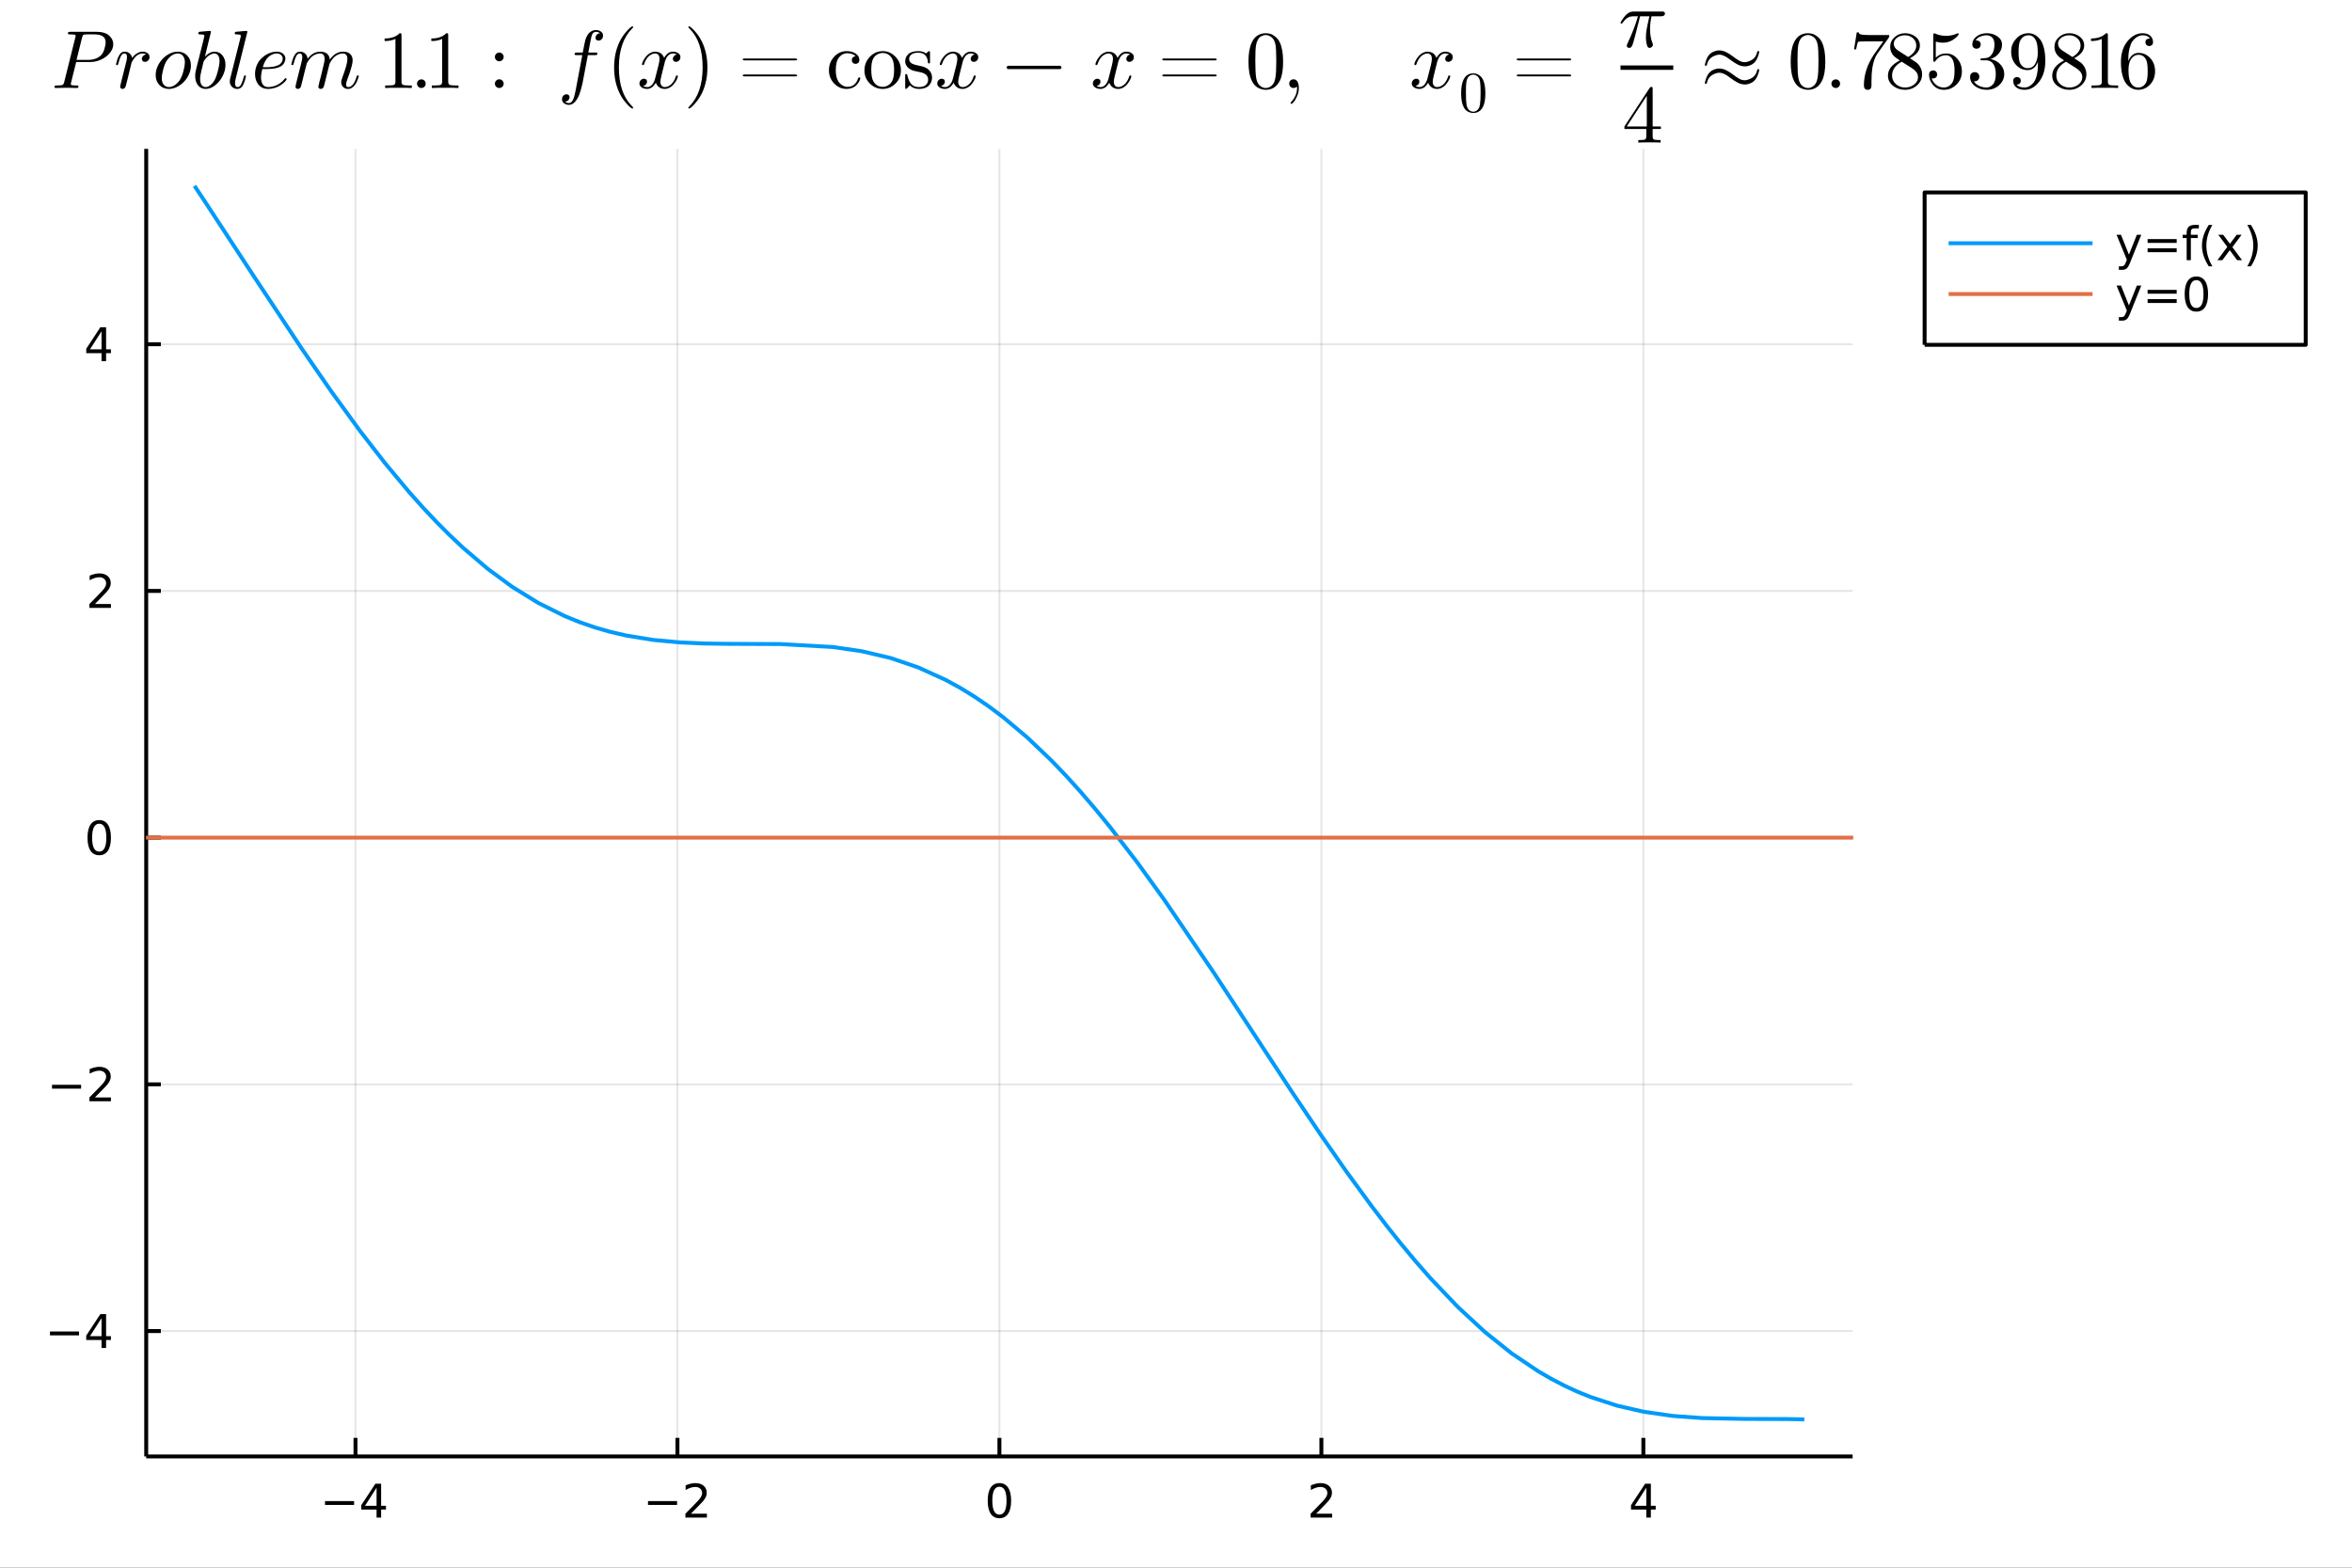 <?xml version="1.0" encoding="utf-8"?>
<svg xmlns="http://www.w3.org/2000/svg" xmlns:xlink="http://www.w3.org/1999/xlink" width="600" height="400" viewBox="0 0 2400 1600">
<rect x="0" y="0" width="2400" height="1600" fill="#333333" stroke="none"/>
<defs>
  <clipPath id="clip870">
    <rect x="0" y="0" width="2400" height="1600"/>
  </clipPath>
</defs>
<path clip-path="url(#clip870)" d="
M0 1600 L2400 1600 L2400 0 L0 0  Z
  " fill="#ffffff" fill-rule="evenodd" fill-opacity="1"/>
<defs>
  <clipPath id="clip871">
    <rect x="480" y="0" width="1681" height="1600"/>
  </clipPath>
</defs>
<defs>
  <clipPath id="clip872">
    <rect x="193" y="123" width="1705" height="1364"/>
  </clipPath>
</defs>
<path clip-path="url(#clip870)" d="
M149.191 1486.45 L1890.44 1486.45 L1890.44 151.935 L149.191 151.935  Z
  " fill="#ffffff" fill-rule="evenodd" fill-opacity="1"/>
<defs>
  <clipPath id="clip873">
    <rect x="149" y="151" width="1742" height="1336"/>
  </clipPath>
</defs>
<polyline clip-path="url(#clip873)" style="stroke:#000000; stroke-linecap:butt; stroke-linejoin:round; stroke-width:2; stroke-opacity:0.1; fill:none" points="
  362.74,1486.45 362.74,151.935 
  "/>
<polyline clip-path="url(#clip873)" style="stroke:#000000; stroke-linecap:butt; stroke-linejoin:round; stroke-width:2; stroke-opacity:0.1; fill:none" points="
  691.277,1486.45 691.277,151.935 
  "/>
<polyline clip-path="url(#clip873)" style="stroke:#000000; stroke-linecap:butt; stroke-linejoin:round; stroke-width:2; stroke-opacity:0.1; fill:none" points="
  1019.81,1486.45 1019.81,151.935 
  "/>
<polyline clip-path="url(#clip873)" style="stroke:#000000; stroke-linecap:butt; stroke-linejoin:round; stroke-width:2; stroke-opacity:0.1; fill:none" points="
  1348.35,1486.45 1348.35,151.935 
  "/>
<polyline clip-path="url(#clip873)" style="stroke:#000000; stroke-linecap:butt; stroke-linejoin:round; stroke-width:2; stroke-opacity:0.1; fill:none" points="
  1676.89,1486.45 1676.89,151.935 
  "/>
<polyline clip-path="url(#clip870)" style="stroke:#000000; stroke-linecap:butt; stroke-linejoin:round; stroke-width:4; stroke-opacity:1; fill:none" points="
  149.191,1486.45 1890.44,1486.45 
  "/>
<polyline clip-path="url(#clip870)" style="stroke:#000000; stroke-linecap:butt; stroke-linejoin:round; stroke-width:4; stroke-opacity:1; fill:none" points="
  362.74,1486.45 362.74,1467.55 
  "/>
<polyline clip-path="url(#clip870)" style="stroke:#000000; stroke-linecap:butt; stroke-linejoin:round; stroke-width:4; stroke-opacity:1; fill:none" points="
  691.277,1486.45 691.277,1467.55 
  "/>
<polyline clip-path="url(#clip870)" style="stroke:#000000; stroke-linecap:butt; stroke-linejoin:round; stroke-width:4; stroke-opacity:1; fill:none" points="
  1019.81,1486.45 1019.81,1467.55 
  "/>
<polyline clip-path="url(#clip870)" style="stroke:#000000; stroke-linecap:butt; stroke-linejoin:round; stroke-width:4; stroke-opacity:1; fill:none" points="
  1348.35,1486.45 1348.35,1467.55 
  "/>
<polyline clip-path="url(#clip870)" style="stroke:#000000; stroke-linecap:butt; stroke-linejoin:round; stroke-width:4; stroke-opacity:1; fill:none" points="
  1676.89,1486.45 1676.89,1467.55 
  "/>
<path clip-path="url(#clip870)" d="M331.64 1532.02 L361.316 1532.02 L361.316 1535.95 L331.64 1535.95 L331.64 1532.02 Z" fill="#000000" fill-rule="evenodd" fill-opacity="1" /><path clip-path="url(#clip870)" d="M384.256 1518.36 L372.45 1536.81 L384.256 1536.81 L384.256 1518.36 M383.029 1514.29 L388.909 1514.29 L388.909 1536.81 L393.839 1536.81 L393.839 1540.7 L388.909 1540.7 L388.909 1548.85 L384.256 1548.85 L384.256 1540.7 L368.654 1540.7 L368.654 1536.19 L383.029 1514.29 Z" fill="#000000" fill-rule="evenodd" fill-opacity="1" /><path clip-path="url(#clip870)" d="M661.219 1532.02 L690.895 1532.02 L690.895 1535.95 L661.219 1535.95 L661.219 1532.02 Z" fill="#000000" fill-rule="evenodd" fill-opacity="1" /><path clip-path="url(#clip870)" d="M705.015 1544.91 L721.334 1544.91 L721.334 1548.85 L699.39 1548.85 L699.39 1544.91 Q702.052 1542.16 706.635 1537.53 Q711.242 1532.88 712.422 1531.53 Q714.668 1529.01 715.547 1527.27 Q716.45 1525.51 716.45 1523.82 Q716.45 1521.07 714.506 1519.33 Q712.584 1517.6 709.483 1517.6 Q707.284 1517.6 704.83 1518.36 Q702.399 1519.13 699.622 1520.68 L699.622 1515.95 Q702.446 1514.82 704.899 1514.24 Q707.353 1513.66 709.39 1513.66 Q714.76 1513.66 717.955 1516.35 Q721.149 1519.03 721.149 1523.52 Q721.149 1525.65 720.339 1527.57 Q719.552 1529.47 717.446 1532.07 Q716.867 1532.74 713.765 1535.95 Q710.663 1539.15 705.015 1544.91 Z" fill="#000000" fill-rule="evenodd" fill-opacity="1" /><path clip-path="url(#clip870)" d="M1019.81 1517.37 Q1016.2 1517.37 1014.37 1520.93 Q1012.57 1524.47 1012.57 1531.6 Q1012.57 1538.71 1014.37 1542.27 Q1016.2 1545.82 1019.81 1545.82 Q1023.45 1545.82 1025.25 1542.27 Q1027.08 1538.71 1027.08 1531.6 Q1027.08 1524.47 1025.25 1520.93 Q1023.45 1517.37 1019.81 1517.37 M1019.81 1513.66 Q1025.62 1513.66 1028.68 1518.27 Q1031.76 1522.85 1031.76 1531.6 Q1031.76 1540.33 1028.68 1544.94 Q1025.62 1549.52 1019.81 1549.52 Q1014 1549.52 1010.92 1544.94 Q1007.87 1540.33 1007.87 1531.6 Q1007.87 1522.85 1010.92 1518.27 Q1014 1513.66 1019.81 1513.66 Z" fill="#000000" fill-rule="evenodd" fill-opacity="1" /><path clip-path="url(#clip870)" d="M1343 1544.91 L1359.32 1544.91 L1359.32 1548.85 L1337.38 1548.85 L1337.38 1544.91 Q1340.04 1542.16 1344.62 1537.53 Q1349.23 1532.88 1350.41 1531.53 Q1352.66 1529.01 1353.54 1527.27 Q1354.44 1525.51 1354.44 1523.82 Q1354.44 1521.07 1352.49 1519.33 Q1350.57 1517.6 1347.47 1517.6 Q1345.27 1517.6 1342.82 1518.36 Q1340.39 1519.13 1337.61 1520.68 L1337.61 1515.95 Q1340.43 1514.82 1342.89 1514.24 Q1345.34 1513.66 1347.38 1513.66 Q1352.75 1513.66 1355.94 1516.35 Q1359.14 1519.03 1359.14 1523.52 Q1359.14 1525.65 1358.33 1527.57 Q1357.54 1529.47 1355.43 1532.07 Q1354.85 1532.74 1351.75 1535.95 Q1348.65 1539.15 1343 1544.91 Z" fill="#000000" fill-rule="evenodd" fill-opacity="1" /><path clip-path="url(#clip870)" d="M1679.9 1518.36 L1668.09 1536.81 L1679.9 1536.81 L1679.9 1518.36 M1678.67 1514.29 L1684.55 1514.29 L1684.55 1536.81 L1689.48 1536.81 L1689.48 1540.7 L1684.55 1540.7 L1684.55 1548.85 L1679.9 1548.85 L1679.9 1540.7 L1664.29 1540.7 L1664.29 1536.19 L1678.67 1514.29 Z" fill="#000000" fill-rule="evenodd" fill-opacity="1" /><polyline clip-path="url(#clip873)" style="stroke:#000000; stroke-linecap:butt; stroke-linejoin:round; stroke-width:2; stroke-opacity:0.1; fill:none" points="
  149.191,1358.49 1890.44,1358.49 
  "/>
<polyline clip-path="url(#clip873)" style="stroke:#000000; stroke-linecap:butt; stroke-linejoin:round; stroke-width:2; stroke-opacity:0.1; fill:none" points="
  149.191,1106.7 1890.44,1106.7 
  "/>
<polyline clip-path="url(#clip873)" style="stroke:#000000; stroke-linecap:butt; stroke-linejoin:round; stroke-width:2; stroke-opacity:0.1; fill:none" points="
  149.191,854.904 1890.44,854.904 
  "/>
<polyline clip-path="url(#clip873)" style="stroke:#000000; stroke-linecap:butt; stroke-linejoin:round; stroke-width:2; stroke-opacity:0.1; fill:none" points="
  149.191,603.109 1890.44,603.109 
  "/>
<polyline clip-path="url(#clip873)" style="stroke:#000000; stroke-linecap:butt; stroke-linejoin:round; stroke-width:2; stroke-opacity:0.1; fill:none" points="
  149.191,351.314 1890.44,351.314 
  "/>
<polyline clip-path="url(#clip870)" style="stroke:#000000; stroke-linecap:butt; stroke-linejoin:round; stroke-width:4; stroke-opacity:1; fill:none" points="
  149.191,1486.45 149.191,151.935 
  "/>
<polyline clip-path="url(#clip870)" style="stroke:#000000; stroke-linecap:butt; stroke-linejoin:round; stroke-width:4; stroke-opacity:1; fill:none" points="
  149.191,1358.49 164.124,1358.49 
  "/>
<polyline clip-path="url(#clip870)" style="stroke:#000000; stroke-linecap:butt; stroke-linejoin:round; stroke-width:4; stroke-opacity:1; fill:none" points="
  149.191,1106.7 164.124,1106.7 
  "/>
<polyline clip-path="url(#clip870)" style="stroke:#000000; stroke-linecap:butt; stroke-linejoin:round; stroke-width:4; stroke-opacity:1; fill:none" points="
  149.191,854.904 164.124,854.904 
  "/>
<polyline clip-path="url(#clip870)" style="stroke:#000000; stroke-linecap:butt; stroke-linejoin:round; stroke-width:4; stroke-opacity:1; fill:none" points="
  149.191,603.109 164.124,603.109 
  "/>
<polyline clip-path="url(#clip870)" style="stroke:#000000; stroke-linecap:butt; stroke-linejoin:round; stroke-width:4; stroke-opacity:1; fill:none" points="
  149.191,351.314 164.124,351.314 
  "/>
<path clip-path="url(#clip870)" d="M50.992 1358.94 L80.668 1358.94 L80.668 1362.88 L50.992 1362.88 L50.992 1358.94 Z" fill="#000000" fill-rule="evenodd" fill-opacity="1" /><path clip-path="url(#clip870)" d="M103.608 1345.29 L91.802 1363.74 L103.608 1363.74 L103.608 1345.29 M102.381 1341.21 L108.26 1341.21 L108.26 1363.74 L113.191 1363.74 L113.191 1367.63 L108.26 1367.63 L108.26 1375.77 L103.608 1375.77 L103.608 1367.63 L88.006 1367.63 L88.006 1363.11 L102.381 1341.21 Z" fill="#000000" fill-rule="evenodd" fill-opacity="1" /><path clip-path="url(#clip870)" d="M53.075 1107.15 L82.751 1107.15 L82.751 1111.09 L53.075 1111.09 L53.075 1107.15 Z" fill="#000000" fill-rule="evenodd" fill-opacity="1" /><path clip-path="url(#clip870)" d="M96.871 1120.04 L113.191 1120.04 L113.191 1123.98 L91.246 1123.98 L91.246 1120.04 Q93.909 1117.29 98.492 1112.66 Q103.098 1108.01 104.279 1106.66 Q106.524 1104.14 107.404 1102.4 Q108.307 1100.65 108.307 1098.96 Q108.307 1096.2 106.362 1094.46 Q104.441 1092.73 101.339 1092.73 Q99.14 1092.73 96.686 1093.49 Q94.256 1094.26 91.478 1095.81 L91.478 1091.09 Q94.302 1089.95 96.756 1089.37 Q99.21 1088.79 101.246 1088.79 Q106.617 1088.79 109.811 1091.48 Q113.006 1094.16 113.006 1098.65 Q113.006 1100.78 112.196 1102.71 Q111.408 1104.6 109.302 1107.2 Q108.723 1107.87 105.621 1111.09 Q102.52 1114.28 96.871 1120.04 Z" fill="#000000" fill-rule="evenodd" fill-opacity="1" /><path clip-path="url(#clip870)" d="M101.246 840.702 Q97.635 840.702 95.807 844.267 Q94.001 847.809 94.001 854.938 Q94.001 862.045 95.807 865.61 Q97.635 869.151 101.246 869.151 Q104.881 869.151 106.686 865.61 Q108.515 862.045 108.515 854.938 Q108.515 847.809 106.686 844.267 Q104.881 840.702 101.246 840.702 M101.246 836.999 Q107.057 836.999 110.112 841.605 Q113.191 846.188 113.191 854.938 Q113.191 863.665 110.112 868.272 Q107.057 872.855 101.246 872.855 Q95.436 872.855 92.358 868.272 Q89.302 863.665 89.302 854.938 Q89.302 846.188 92.358 841.605 Q95.436 836.999 101.246 836.999 Z" fill="#000000" fill-rule="evenodd" fill-opacity="1" /><path clip-path="url(#clip870)" d="M96.871 616.453 L113.191 616.453 L113.191 620.389 L91.246 620.389 L91.246 616.453 Q93.909 613.699 98.492 609.069 Q103.098 604.417 104.279 603.074 Q106.524 600.551 107.404 598.815 Q108.307 597.055 108.307 595.366 Q108.307 592.611 106.362 590.875 Q104.441 589.139 101.339 589.139 Q99.14 589.139 96.686 589.903 Q94.256 590.667 91.478 592.218 L91.478 587.495 Q94.302 586.361 96.756 585.782 Q99.21 585.204 101.246 585.204 Q106.617 585.204 109.811 587.889 Q113.006 590.574 113.006 595.065 Q113.006 597.194 112.196 599.116 Q111.408 601.014 109.302 603.606 Q108.723 604.278 105.621 607.495 Q102.52 610.69 96.871 616.453 Z" fill="#000000" fill-rule="evenodd" fill-opacity="1" /><path clip-path="url(#clip870)" d="M103.608 338.108 L91.802 356.557 L103.608 356.557 L103.608 338.108 M102.381 334.034 L108.26 334.034 L108.26 356.557 L113.191 356.557 L113.191 360.446 L108.26 360.446 L108.26 368.594 L103.608 368.594 L103.608 360.446 L88.006 360.446 L88.006 355.932 L102.381 334.034 Z" fill="#000000" fill-rule="evenodd" fill-opacity="1" /><path clip-path="url(#clip870)" d="M115.572 45.14 Q115.572 49.731 112.17 53.953 Q108.809 58.175 103.317 60.757 Q97.865 63.298 92.004 63.298 L77.739 63.298 L72.534 84.285 Q72.493 84.408 72.37 84.941 Q72.247 85.433 72.247 85.72 Q72.247 86.744 73.517 86.99 Q74.829 87.236 77.739 87.236 Q79.625 87.236 79.912 87.564 Q80.076 87.769 80.076 88.138 Q80.076 88.712 79.912 89.122 Q79.748 89.491 79.42 89.614 Q79.133 89.737 78.928 89.778 Q78.723 89.819 78.395 89.819 Q77.534 89.819 75.69 89.737 Q73.886 89.654 72.944 89.654 L67.574 89.573 L56.917 89.819 Q55.646 89.819 55.646 88.794 Q55.646 88.015 55.974 87.687 Q56.302 87.318 56.671 87.277 Q57.04 87.236 57.983 87.236 Q60.032 87.236 61.262 87.113 Q62.491 86.99 63.27 86.826 Q64.09 86.621 64.5 86.047 Q64.951 85.474 65.156 84.982 Q65.361 84.449 65.647 83.26 L76.879 38.172 Q77.207 36.819 77.207 36.614 Q77.207 35.918 76.797 35.672 Q76.428 35.385 75.362 35.262 Q73.312 35.098 71.755 35.098 Q70.73 35.098 70.32 35.057 Q69.951 35.016 69.624 34.811 Q69.337 34.565 69.337 34.073 Q69.337 33.294 69.665 32.966 Q70.033 32.597 70.443 32.556 Q70.853 32.474 71.837 32.474 L99.054 32.474 Q106.883 32.474 111.228 36.205 Q115.572 39.934 115.572 45.14 M107.785 43.132 Q107.785 35.098 96.349 35.098 L88.315 35.098 Q85.65 35.098 84.995 35.59 Q84.339 36.041 83.765 38.295 L78.067 61.126 L89.913 61.126 Q97.865 61.126 102.825 56.658 Q105.079 54.609 106.432 50.346 Q107.785 46.083 107.785 43.132 Z" fill="#000000" fill-rule="evenodd" fill-opacity="1" /><path clip-path="url(#clip870)" d="M152.582 58.175 Q152.582 60.347 151.148 61.741 Q149.754 63.135 147.951 63.135 Q146.393 63.135 145.573 62.233 Q144.753 61.331 144.753 60.183 Q144.753 58.544 146.024 57.191 Q147.295 55.838 149.139 55.551 Q147.787 54.568 145.614 54.568 Q142.048 54.568 138.892 57.314 Q137.498 58.585 135.982 60.921 Q134.465 63.217 134.178 64.2 L131.514 75.144 Q131.268 76.374 129.751 82.276 Q128.276 88.138 128.153 88.384 Q127.743 89.532 126.841 90.146 Q125.939 90.761 125.038 90.761 Q124.013 90.761 123.316 90.146 Q122.619 89.532 122.619 88.466 Q122.619 88.302 122.742 87.687 Q122.865 87.072 123.07 86.211 Q123.275 85.351 123.357 84.859 L128.235 65.471 Q129.136 61.946 129.341 60.839 Q129.587 59.691 129.587 58.421 Q129.587 56.207 128.891 55.388 Q128.194 54.568 126.964 54.568 Q124.833 54.568 123.439 57.109 Q122.045 59.65 120.857 64.569 Q120.488 65.922 120.242 66.209 Q120.037 66.496 119.422 66.496 Q118.397 66.455 118.397 65.635 Q118.397 65.43 118.725 64.118 Q119.053 62.766 119.668 60.798 Q120.324 58.79 121.021 57.519 Q121.431 56.658 121.799 56.084 Q122.168 55.511 122.906 54.609 Q123.644 53.707 124.751 53.215 Q125.857 52.723 127.21 52.723 Q130.161 52.723 132.252 54.527 Q134.383 56.33 134.875 59.158 Q135.9 57.683 137.17 56.412 Q138.441 55.101 140.777 53.912 Q143.114 52.723 145.614 52.723 Q148.729 52.723 150.656 54.322 Q152.582 55.879 152.582 58.175 Z" fill="#000000" fill-rule="evenodd" fill-opacity="1" /><path clip-path="url(#clip870)" d="M194.808 66.906 Q194.808 71.373 192.841 75.8 Q190.873 80.186 187.717 83.465 Q184.602 86.703 180.503 88.753 Q176.404 90.761 172.305 90.761 Q166.443 90.761 162.631 86.785 Q158.86 82.768 158.86 76.538 Q158.86 70.718 162.099 65.184 Q165.378 59.609 170.624 56.166 Q175.871 52.723 181.364 52.723 Q187.143 52.723 190.955 56.617 Q194.808 60.511 194.808 66.906 M188.66 63.626 Q188.66 59.65 186.733 57.109 Q184.807 54.568 181.282 54.568 Q180.257 54.568 179.068 54.896 Q177.879 55.183 176.322 55.961 Q174.805 56.74 173.084 58.38 Q171.403 59.978 169.928 62.274 Q168.001 65.307 166.525 70.882 Q165.091 76.415 165.091 79.735 Q165.091 84.326 167.222 86.621 Q169.354 88.876 172.387 88.876 Q175.338 88.876 178.453 86.826 Q181.609 84.736 183.782 81.17 Q185.954 77.481 187.307 72.07 Q188.66 66.619 188.66 63.626 Z" fill="#000000" fill-rule="evenodd" fill-opacity="1" /><path clip-path="url(#clip870)" d="M230.078 66.127 Q230.078 72.029 227.086 77.809 Q224.135 83.547 219.38 87.154 Q214.666 90.761 209.829 90.761 Q205.116 90.761 202.123 87.154 Q199.172 83.506 199.172 77.563 Q199.172 75.472 199.418 73.997 Q199.664 72.521 200.525 69.078 L207.411 41.697 Q208.6 36.573 208.6 36.532 Q208.6 36.041 208.395 35.795 Q208.231 35.508 207.247 35.303 Q206.263 35.098 204.378 35.098 Q203.599 35.098 203.23 35.057 Q202.902 35.016 202.615 34.811 Q202.369 34.565 202.369 34.073 Q202.369 33.376 202.656 33.007 Q202.984 32.597 203.23 32.516 Q203.476 32.434 203.968 32.392 Q204.665 32.352 207.001 32.147 Q209.338 31.901 211.346 31.737 Q213.355 31.573 214.215 31.573 Q214.707 31.573 214.953 31.819 Q215.24 32.024 215.24 32.27 L215.281 32.474 L209.092 57.765 Q213.969 52.723 218.929 52.723 Q223.889 52.723 226.963 56.535 Q230.078 60.347 230.078 66.127 M224.012 62.438 Q224.012 58.544 222.536 56.576 Q221.102 54.568 218.724 54.568 Q216.716 54.568 214.092 56.084 Q211.469 57.601 208.682 61.29 Q208.149 61.987 207.944 62.397 Q207.78 62.807 207.411 64.2 L205.567 71.947 Q204.214 77.235 204.214 80.432 Q204.214 84.777 205.813 86.826 Q207.411 88.876 209.829 88.876 Q212.371 88.876 215.035 86.621 Q217.699 84.367 219.749 80.268 Q221.02 77.563 222.495 71.742 Q224.012 65.881 224.012 62.438 Z" fill="#000000" fill-rule="evenodd" fill-opacity="1" /><path clip-path="url(#clip870)" d="M252.433 32.474 L240.341 81.006 Q239.849 82.932 239.849 85.023 Q239.849 88.876 242.39 88.876 Q243.579 88.876 244.563 88.097 Q245.547 87.277 246.284 85.679 Q247.063 84.039 247.555 82.481 Q248.088 80.924 248.744 78.505 Q248.949 77.563 249.154 77.276 Q249.359 76.989 249.932 76.989 Q250.957 76.989 250.957 77.809 Q249.932 82.85 248.416 86.047 Q246.202 90.761 242.104 90.761 Q239.029 90.761 236.734 88.63 Q234.48 86.457 234.48 83.014 Q234.48 81.703 234.889 80.145 L245.465 38.172 L245.752 36.532 Q245.752 36.082 245.588 35.836 Q245.424 35.59 244.44 35.344 Q243.497 35.098 241.612 35.098 Q240.833 35.098 240.464 35.057 Q240.136 35.016 239.808 34.811 Q239.521 34.606 239.521 34.155 Q239.521 33.417 239.808 33.007 Q240.136 32.597 240.382 32.516 Q240.628 32.434 241.12 32.392 Q241.817 32.352 244.153 32.147 Q246.489 31.901 248.498 31.737 Q250.506 31.573 251.367 31.573 Q251.859 31.573 252.105 31.819 Q252.392 32.024 252.433 32.27 L252.433 32.474 Z" fill="#000000" fill-rule="evenodd" fill-opacity="1" /><path clip-path="url(#clip870)" d="M292.182 80.104 Q292.51 80.473 292.51 80.842 Q292.51 81.211 291.69 82.276 Q290.911 83.342 289.231 84.777 Q287.55 86.211 285.378 87.564 Q283.205 88.917 280.008 89.819 Q276.811 90.761 273.45 90.761 Q267.424 90.761 263.817 86.457 Q260.251 82.153 260.251 75.554 Q260.251 71.332 261.645 67.602 Q263.038 63.831 265.293 61.167 Q267.588 58.503 270.457 56.576 Q273.368 54.609 276.401 53.666 Q279.434 52.723 282.262 52.723 Q286.402 52.723 288.821 54.814 Q291.239 56.904 291.239 59.855 Q291.239 60.552 291.034 61.413 Q290.87 62.274 290.296 63.626 Q289.763 64.979 288.37 66.332 Q286.976 67.643 284.927 68.504 Q280.377 70.431 272.097 70.431 L267.629 70.431 Q266.318 75.718 266.318 79.161 Q266.318 80.514 266.563 81.908 Q266.809 83.26 267.465 84.982 Q268.162 86.703 269.72 87.81 Q271.318 88.876 273.614 88.876 Q274.351 88.876 275.13 88.835 Q275.95 88.794 277.999 88.343 Q280.09 87.892 281.934 87.113 Q283.779 86.334 286.115 84.654 Q288.493 82.932 290.378 80.596 Q291.034 79.735 291.485 79.735 Q291.854 79.735 292.182 80.104 M288.452 59.855 Q288.452 57.601 286.771 56.084 Q285.132 54.568 282.262 54.568 Q281.361 54.568 280.254 54.773 Q279.147 54.978 277.303 55.838 Q275.499 56.699 273.901 58.134 Q272.302 59.527 270.703 62.274 Q269.105 64.979 268.162 68.586 L271.605 68.586 Q272.794 68.586 273.655 68.586 Q274.515 68.545 276.401 68.381 Q278.327 68.217 279.721 67.93 Q281.115 67.602 282.877 66.947 Q284.64 66.291 285.746 65.43 Q286.894 64.528 287.673 63.093 Q288.452 61.659 288.452 59.855 Z" fill="#000000" fill-rule="evenodd" fill-opacity="1" /><path clip-path="url(#clip870)" d="M366.08 77.809 Q366.08 78.137 365.711 79.407 Q365.342 80.678 364.44 82.645 Q363.579 84.613 362.35 86.416 Q361.161 88.179 359.194 89.491 Q357.267 90.761 355.054 90.761 Q352.102 90.761 350.135 88.794 Q348.167 86.826 348.167 83.875 Q348.167 82.276 349.274 79.243 Q354.48 65.389 354.48 60.429 Q354.48 54.568 349.93 54.568 Q347.348 54.568 345.011 55.633 Q342.675 56.699 341.158 58.175 Q339.642 59.65 338.453 61.331 Q337.264 63.011 336.731 64.118 Q336.24 65.225 336.117 65.717 L331.075 85.966 Q330.665 87.687 330.378 88.507 Q330.091 89.327 329.312 90.023 Q328.534 90.761 327.304 90.761 Q326.279 90.761 325.541 90.146 Q324.844 89.532 324.844 88.466 Q324.844 88.302 325.049 87.441 Q325.254 86.58 325.541 85.392 Q325.828 84.203 325.951 83.506 Q327.427 77.932 327.632 77.153 L329.968 67.397 Q331.239 62.561 331.239 60.429 Q331.239 54.568 326.689 54.568 Q324.435 54.568 322.303 55.428 Q320.213 56.248 318.778 57.396 Q317.343 58.544 316.032 60.142 Q314.761 61.7 314.105 62.766 Q313.49 63.79 312.999 64.815 L311.933 68.996 Q311.687 70.144 310.498 74.612 L308.654 82.195 Q307.342 87.851 307.055 88.384 Q306.645 89.532 305.743 90.146 Q304.842 90.761 303.94 90.761 Q302.915 90.761 302.218 90.146 Q301.522 89.532 301.522 88.466 Q301.522 88.302 301.645 87.687 Q301.768 87.072 301.972 86.211 Q302.177 85.351 302.259 84.859 L307.137 65.471 Q308.039 61.946 308.244 60.839 Q308.49 59.691 308.49 58.421 Q308.49 54.568 305.866 54.568 Q303.735 54.568 302.341 57.109 Q300.948 59.65 299.759 64.569 Q299.39 65.922 299.144 66.209 Q298.939 66.496 298.324 66.496 Q297.3 66.455 297.3 65.635 Q297.3 65.43 297.628 64.118 Q297.956 62.807 298.57 60.839 Q299.226 58.831 299.923 57.519 Q300.333 56.658 300.702 56.084 Q301.071 55.511 301.809 54.609 Q302.546 53.707 303.653 53.215 Q304.76 52.723 306.112 52.723 Q309.105 52.723 311.318 54.65 Q313.572 56.576 313.859 60.019 Q319.311 52.723 326.935 52.723 Q331.239 52.723 333.821 54.896 Q336.24 56.986 336.526 60.839 Q342.183 52.723 350.217 52.723 Q354.849 52.723 357.349 55.142 Q359.849 57.519 359.849 61.7 Q359.849 63.872 358.743 68.012 Q357.636 72.111 356.898 74.161 Q356.16 76.21 354.726 80.145 Q353.209 83.916 353.209 86.129 Q353.209 87.564 353.701 88.22 Q354.193 88.876 355.259 88.876 Q356.898 88.876 358.333 87.933 Q359.767 86.949 360.792 85.351 Q361.858 83.711 362.555 82.072 Q363.251 80.391 363.784 78.505 Q364.112 77.481 364.276 77.235 Q364.481 76.989 365.055 76.989 Q366.08 76.989 366.08 77.809 Z" fill="#000000" fill-rule="evenodd" fill-opacity="1" /><path clip-path="url(#clip870)" d="M392.473 41.902 L392.473 39.279 Q402.556 39.279 407.762 33.909 Q409.196 33.909 409.442 34.237 Q409.688 34.565 409.688 36.082 L409.688 83.178 Q409.688 85.679 410.918 86.457 Q412.147 87.236 417.517 87.236 L420.181 87.236 L420.181 89.819 Q417.23 89.573 406.573 89.573 Q395.916 89.573 393.005 89.819 L393.005 87.236 L395.67 87.236 Q400.957 87.236 402.228 86.498 Q403.499 85.72 403.499 83.178 L403.499 39.689 Q399.113 41.902 392.473 41.902 Z" fill="#000000" fill-rule="evenodd" fill-opacity="1" /><path clip-path="url(#clip870)" d="M426.814 88.466 Q425.543 87.113 425.543 85.351 Q425.543 83.588 426.814 82.317 Q428.084 81.006 430.011 81.006 Q431.855 81.006 433.085 82.236 Q434.356 83.424 434.356 85.392 Q434.356 87.318 433.003 88.589 Q431.691 89.819 430.011 89.819 Q428.084 89.819 426.814 88.466 Z" fill="#000000" fill-rule="evenodd" fill-opacity="1" /><path clip-path="url(#clip870)" d="M440.142 41.902 L440.142 39.279 Q450.225 39.279 455.431 33.909 Q456.866 33.909 457.112 34.237 Q457.357 34.565 457.357 36.082 L457.357 83.178 Q457.357 85.679 458.587 86.457 Q459.817 87.236 465.186 87.236 L467.851 87.236 L467.851 89.819 Q464.899 89.573 454.242 89.573 Q443.585 89.573 440.675 89.819 L440.675 87.236 L443.339 87.236 Q448.627 87.236 449.897 86.498 Q451.168 85.72 451.168 83.178 L451.168 39.689 Q446.782 41.902 440.142 41.902 Z" fill="#000000" fill-rule="evenodd" fill-opacity="1" /><path clip-path="url(#clip870)" d="M506.314 88.548 Q505.003 87.236 505.003 85.392 Q505.003 83.547 506.314 82.236 Q507.626 80.924 509.471 80.924 Q511.315 80.924 512.627 82.236 Q513.938 83.547 513.938 85.392 Q513.938 87.236 512.627 88.548 Q511.315 89.819 509.471 89.819 Q507.626 89.819 506.314 88.548 M506.314 61.249 Q505.003 59.937 505.003 58.093 Q505.003 56.248 506.314 54.937 Q507.626 53.625 509.471 53.625 Q511.315 53.625 512.627 54.937 Q513.938 56.248 513.938 58.093 Q513.938 59.937 512.627 61.249 Q511.315 62.52 509.471 62.52 Q507.626 62.52 506.314 61.249 Z" fill="#000000" fill-rule="evenodd" fill-opacity="1" /><path clip-path="url(#clip870)" d="M615.342 36.41 Q615.342 38.664 613.908 40.057 Q612.514 41.451 610.752 41.451 Q609.481 41.451 608.538 40.672 Q607.637 39.894 607.637 38.541 Q607.637 37.147 608.702 35.672 Q609.768 34.196 612.186 33.991 Q610.588 32.474 608.046 32.474 Q606.776 32.474 605.71 33.294 Q604.685 34.073 604.111 35.344 Q603.497 36.655 602.103 44.075 Q601.652 46.493 601.242 48.829 Q600.832 51.166 600.34 53.625 L607.309 53.625 Q608.21 53.625 608.579 53.666 Q608.948 53.707 609.235 53.912 Q609.563 54.117 609.563 54.568 Q609.563 55.715 609.03 56.002 Q608.538 56.248 607.063 56.248 L599.849 56.248 L594.807 82.85 Q594.684 83.629 594.151 86.088 Q593.659 88.507 592.47 92.483 Q591.282 96.5 590.093 98.877 Q589.437 100.23 588.576 101.5 Q587.757 102.812 586.568 104.124 Q585.379 105.435 583.822 106.214 Q582.264 107.034 580.625 107.034 Q577.837 107.034 575.665 105.476 Q573.492 103.919 573.492 101.255 Q573.492 99 574.886 97.606 Q576.321 96.213 578.083 96.213 Q579.354 96.213 580.256 96.992 Q581.198 97.77 581.198 99.123 Q581.198 99.697 580.993 100.353 Q580.789 101.009 580.338 101.746 Q579.887 102.525 578.903 103.058 Q577.919 103.591 576.567 103.673 Q578.165 105.189 580.625 105.189 Q581.403 105.189 582.1 104.862 Q582.797 104.575 583.371 103.837 Q583.986 103.099 584.437 102.361 Q584.887 101.664 585.338 100.312 Q585.789 99 586.076 98.016 Q586.363 97.033 586.732 95.27 Q587.142 93.507 587.347 92.442 Q587.552 91.417 587.921 89.409 L594.192 56.248 L588.658 56.248 Q587.675 56.248 587.265 56.207 Q586.896 56.166 586.609 55.961 Q586.322 55.715 586.322 55.224 Q586.322 54.445 586.65 54.117 Q587.019 53.748 587.429 53.707 Q587.839 53.625 588.822 53.625 L594.643 53.625 Q596.61 43.255 597.389 40.467 Q598.291 37.516 599.685 35.467 Q601.078 33.376 602.636 32.392 Q604.193 31.409 605.464 31.04 Q606.776 30.63 608.046 30.63 Q610.916 30.63 613.129 32.188 Q615.342 33.704 615.342 36.41 Z" fill="#000000" fill-rule="evenodd" fill-opacity="1" /><path clip-path="url(#clip870)" d="M626.642 68.832 Q626.642 54.65 631.93 43.214 Q634.184 38.418 637.34 34.401 Q640.497 30.384 642.587 28.622 Q644.678 26.859 645.251 26.859 Q646.071 26.859 646.112 27.679 Q646.112 28.089 645.005 29.113 Q631.479 42.886 631.52 68.832 Q631.52 94.86 644.678 108.1 Q646.112 109.534 646.112 109.985 Q646.112 110.805 645.251 110.805 Q644.678 110.805 642.669 109.124 Q640.661 107.444 637.545 103.591 Q634.43 99.738 632.176 95.024 Q626.642 83.588 626.642 68.832 Z" fill="#000000" fill-rule="evenodd" fill-opacity="1" /><path clip-path="url(#clip870)" d="M694.301 58.257 Q694.301 60.552 692.866 61.864 Q691.431 63.135 689.792 63.135 Q688.234 63.135 687.414 62.233 Q686.595 61.331 686.595 60.183 Q686.595 58.626 687.742 57.273 Q688.89 55.92 690.611 55.633 Q688.931 54.568 686.431 54.568 Q684.791 54.568 683.356 55.428 Q681.963 56.289 681.102 57.396 Q680.282 58.503 679.544 60.101 Q678.848 61.659 678.561 62.602 Q678.315 63.503 678.11 64.487 L675.241 75.964 Q673.847 81.416 673.847 83.342 Q673.847 85.72 674.995 87.318 Q676.142 88.876 678.438 88.876 Q679.339 88.876 680.364 88.63 Q681.389 88.343 682.701 87.605 Q684.053 86.826 685.242 85.679 Q686.472 84.49 687.66 82.481 Q688.849 80.473 689.628 77.891 Q689.874 76.989 690.693 76.989 Q691.718 76.989 691.718 77.809 Q691.718 78.505 691.144 79.981 Q690.611 81.416 689.423 83.301 Q688.275 85.146 686.758 86.826 Q685.242 88.466 682.987 89.614 Q680.733 90.761 678.274 90.761 Q674.749 90.761 672.412 88.876 Q670.076 86.99 669.215 84.367 Q669.01 84.736 668.723 85.228 Q668.436 85.72 667.576 86.826 Q666.756 87.892 665.813 88.712 Q664.87 89.491 663.395 90.105 Q661.96 90.761 660.402 90.761 Q658.435 90.761 656.672 90.187 Q654.951 89.614 653.721 88.302 Q652.491 86.99 652.491 85.187 Q652.491 83.178 653.844 81.785 Q655.238 80.35 657.123 80.35 Q658.312 80.35 659.255 81.047 Q660.238 81.744 660.238 83.26 Q660.238 84.941 659.091 86.211 Q657.943 87.482 656.303 87.81 Q657.984 88.876 660.484 88.876 Q663.19 88.876 665.321 86.498 Q667.453 84.121 668.477 80.145 Q671.019 70.594 672.002 66.332 Q672.986 62.028 672.986 60.183 Q672.986 58.462 672.535 57.273 Q672.084 56.084 671.306 55.551 Q670.568 54.978 669.871 54.773 Q669.215 54.568 668.477 54.568 Q667.248 54.568 665.854 55.06 Q664.501 55.551 662.862 56.699 Q661.263 57.806 659.747 60.101 Q658.23 62.397 657.205 65.553 Q657 66.496 656.099 66.496 Q655.115 66.455 655.115 65.635 Q655.115 64.938 655.648 63.503 Q656.221 62.028 657.369 60.183 Q658.558 58.339 660.074 56.699 Q661.632 55.019 663.886 53.871 Q666.182 52.723 668.641 52.723 Q669.748 52.723 670.814 52.969 Q671.92 53.174 673.232 53.789 Q674.585 54.404 675.773 55.756 Q676.962 57.109 677.7 59.077 Q678.192 58.134 678.848 57.232 Q679.544 56.33 680.61 55.224 Q681.717 54.076 683.233 53.42 Q684.791 52.723 686.513 52.723 Q688.193 52.723 689.833 53.174 Q691.472 53.584 692.866 54.937 Q694.301 56.248 694.301 58.257 Z" fill="#000000" fill-rule="evenodd" fill-opacity="1" /><path clip-path="url(#clip870)" d="M702.381 109.985 Q702.381 109.575 703.447 108.551 Q716.974 94.778 716.974 68.832 Q716.974 42.804 703.98 29.646 Q702.381 28.13 702.381 27.679 Q702.381 26.859 703.201 26.859 Q703.775 26.859 705.783 28.54 Q707.833 30.22 710.907 34.073 Q714.022 37.926 716.318 42.64 Q721.851 54.076 721.851 68.832 Q721.851 83.014 716.564 94.45 Q714.309 99.246 711.153 103.263 Q707.997 107.28 705.906 109.042 Q703.816 110.805 703.201 110.805 Q702.381 110.805 702.381 109.985 Z" fill="#000000" fill-rule="evenodd" fill-opacity="1" /><path clip-path="url(#clip870)" d="M757.905 77.071 Q757.987 76.046 759.586 76.046 L811.027 76.046 Q813.446 76.046 813.487 76.989 Q813.487 78.014 811.191 77.973 L760.16 77.973 Q757.905 78.014 757.905 77.071 M757.905 60.675 Q757.905 59.65 759.668 59.691 L810.945 59.691 Q813.446 59.691 813.487 60.675 Q813.487 61.618 811.355 61.618 L759.586 61.618 Q757.905 61.618 757.905 60.675 Z" fill="#000000" fill-rule="evenodd" fill-opacity="1" /><path clip-path="url(#clip870)" d="M851.194 85.228 Q845.865 79.653 845.865 71.701 Q845.865 63.708 851.112 57.97 Q856.358 52.19 864.064 52.19 Q869.188 52.19 873.041 54.65 Q876.894 57.068 876.894 61.208 Q876.894 63.053 875.787 64.118 Q874.722 65.143 873.041 65.143 Q871.278 65.143 870.213 64.077 Q869.188 62.971 869.188 61.29 Q869.188 60.552 869.434 59.814 Q869.68 59.077 870.582 58.298 Q871.524 57.519 873.123 57.396 Q870.131 54.322 864.31 54.322 Q864.228 54.322 864.146 54.322 Q859.883 54.322 856.358 58.339 Q852.833 62.356 852.833 71.537 Q852.833 76.333 853.981 79.858 Q855.17 83.342 857.096 85.146 Q859.023 86.949 860.908 87.81 Q862.794 88.63 864.638 88.63 Q872.877 88.63 875.664 79.817 Q875.91 78.997 876.73 78.997 Q877.837 78.997 877.837 79.817 Q877.837 80.227 877.509 81.293 Q877.181 82.359 876.156 84.039 Q875.131 85.72 873.656 87.195 Q872.221 88.63 869.639 89.695 Q867.098 90.761 863.9 90.761 Q856.522 90.761 851.194 85.228 Z" fill="#000000" fill-rule="evenodd" fill-opacity="1" /><path clip-path="url(#clip870)" d="M887.628 85.31 Q882.095 79.817 882.095 71.865 Q882.095 63.872 887.505 58.052 Q892.957 52.19 900.745 52.19 Q908.369 52.19 913.821 58.011 Q919.313 63.79 919.313 71.865 Q919.313 79.776 913.78 85.269 Q908.287 90.761 900.663 90.761 Q893.203 90.761 887.628 85.31 M889.063 71.168 Q889.063 79.325 891.194 83.014 Q894.474 88.63 900.745 88.63 Q903.86 88.63 906.442 86.949 Q909.066 85.269 910.5 82.44 Q912.345 78.751 912.345 71.168 Q912.345 63.093 910.131 59.527 Q906.852 54.076 900.663 54.076 Q897.958 54.076 895.293 55.511 Q892.67 56.904 891.071 59.691 Q889.063 63.38 889.063 71.168 Z" fill="#000000" fill-rule="evenodd" fill-opacity="1" /><path clip-path="url(#clip870)" d="M923.665 88.712 L923.665 77.645 Q923.665 76.702 923.706 76.374 Q923.747 76.046 923.993 75.8 Q924.239 75.554 924.731 75.554 Q925.305 75.554 925.51 75.8 Q925.756 76.046 925.92 76.989 Q927.19 82.768 929.896 85.843 Q932.642 88.876 937.601 88.876 Q942.315 88.876 944.693 86.785 Q947.07 84.695 947.07 81.252 Q947.07 75.103 938.339 73.546 Q933.298 72.521 931.207 71.865 Q929.117 71.168 927.272 69.652 Q923.665 66.701 923.665 62.52 Q923.665 58.339 926.821 55.264 Q930.018 52.19 937.069 52.19 Q941.782 52.19 944.98 54.568 Q945.922 53.83 946.414 53.215 Q947.521 52.19 948.095 52.19 Q948.751 52.19 948.874 52.641 Q948.997 53.051 948.997 54.24 L948.997 62.684 Q948.997 63.626 948.956 63.954 Q948.915 64.282 948.669 64.528 Q948.423 64.733 947.89 64.733 Q946.947 64.733 946.906 63.954 Q946.25 53.789 937.069 53.789 Q932.109 53.789 929.896 55.715 Q927.682 57.601 927.682 60.183 Q927.682 61.618 928.338 62.725 Q929.035 63.79 929.896 64.446 Q930.797 65.061 932.437 65.676 Q934.076 66.25 935.06 66.455 Q936.085 66.66 938.011 67.07 Q944.734 68.34 947.562 71.086 Q951.087 74.612 951.087 79.079 Q951.087 84.039 947.726 87.4 Q944.365 90.761 937.601 90.761 Q932.15 90.761 928.338 87.113 Q927.846 87.605 927.477 88.056 Q927.108 88.466 926.944 88.63 Q926.821 88.794 926.78 88.917 Q926.739 88.999 926.657 89.081 Q924.977 90.761 924.567 90.761 Q923.911 90.761 923.788 90.31 Q923.665 89.9 923.665 88.712 Z" fill="#000000" fill-rule="evenodd" fill-opacity="1" /><path clip-path="url(#clip870)" d="M998.195 58.257 Q998.195 60.552 996.76 61.864 Q995.325 63.135 993.686 63.135 Q992.128 63.135 991.308 62.233 Q990.489 61.331 990.489 60.183 Q990.489 58.626 991.636 57.273 Q992.784 55.92 994.506 55.633 Q992.825 54.568 990.325 54.568 Q988.685 54.568 987.25 55.428 Q985.857 56.289 984.996 57.396 Q984.176 58.503 983.438 60.101 Q982.742 61.659 982.455 62.602 Q982.209 63.503 982.004 64.487 L979.135 75.964 Q977.741 81.416 977.741 83.342 Q977.741 85.72 978.889 87.318 Q980.036 88.876 982.332 88.876 Q983.233 88.876 984.258 88.63 Q985.283 88.343 986.595 87.605 Q987.947 86.826 989.136 85.679 Q990.366 84.49 991.554 82.481 Q992.743 80.473 993.522 77.891 Q993.768 76.989 994.588 76.989 Q995.612 76.989 995.612 77.809 Q995.612 78.505 995.038 79.981 Q994.506 81.416 993.317 83.301 Q992.169 85.146 990.653 86.826 Q989.136 88.466 986.882 89.614 Q984.627 90.761 982.168 90.761 Q978.643 90.761 976.306 88.876 Q973.97 86.99 973.109 84.367 Q972.904 84.736 972.617 85.228 Q972.33 85.72 971.47 86.826 Q970.65 87.892 969.707 88.712 Q968.764 89.491 967.289 90.105 Q965.854 90.761 964.296 90.761 Q962.329 90.761 960.566 90.187 Q958.845 89.614 957.615 88.302 Q956.386 86.99 956.386 85.187 Q956.386 83.178 957.738 81.785 Q959.132 80.35 961.017 80.35 Q962.206 80.35 963.149 81.047 Q964.132 81.744 964.132 83.26 Q964.132 84.941 962.985 86.211 Q961.837 87.482 960.198 87.81 Q961.878 88.876 964.378 88.876 Q967.084 88.876 969.215 86.498 Q971.347 84.121 972.371 80.145 Q974.913 70.594 975.896 66.332 Q976.88 62.028 976.88 60.183 Q976.88 58.462 976.429 57.273 Q975.978 56.084 975.2 55.551 Q974.462 54.978 973.765 54.773 Q973.109 54.568 972.371 54.568 Q971.142 54.568 969.748 55.06 Q968.395 55.551 966.756 56.699 Q965.157 57.806 963.641 60.101 Q962.124 62.397 961.099 65.553 Q960.894 66.496 959.993 66.496 Q959.009 66.455 959.009 65.635 Q959.009 64.938 959.542 63.503 Q960.116 62.028 961.263 60.183 Q962.452 58.339 963.969 56.699 Q965.526 55.019 967.781 53.871 Q970.076 52.723 972.535 52.723 Q973.642 52.723 974.708 52.969 Q975.814 53.174 977.126 53.789 Q978.479 54.404 979.667 55.756 Q980.856 57.109 981.594 59.077 Q982.086 58.134 982.742 57.232 Q983.438 56.33 984.504 55.224 Q985.611 54.076 987.127 53.42 Q988.685 52.723 990.407 52.723 Q992.087 52.723 993.727 53.174 Q995.366 53.584 996.76 54.937 Q998.195 56.248 998.195 58.257 Z" fill="#000000" fill-rule="evenodd" fill-opacity="1" /><path clip-path="url(#clip870)" d="M1082.63 67.643 Q1083.12 68.135 1083.12 68.832 Q1083.12 69.529 1082.63 70.021 Q1082.14 70.513 1081.44 70.513 L1028.89 70.513 Q1028.2 70.513 1027.71 70.021 Q1027.21 69.529 1027.21 68.832 Q1027.21 68.135 1027.71 67.643 Q1028.2 67.151 1028.89 67.151 L1081.44 67.151 Q1082.14 67.151 1082.63 67.643 Z" fill="#000000" fill-rule="evenodd" fill-opacity="1" /><path clip-path="url(#clip870)" d="M1156.98 58.257 Q1156.98 60.552 1155.55 61.864 Q1154.11 63.135 1152.47 63.135 Q1150.92 63.135 1150.1 62.233 Q1149.28 61.331 1149.28 60.183 Q1149.28 58.626 1150.42 57.273 Q1151.57 55.92 1153.29 55.633 Q1151.61 54.568 1149.11 54.568 Q1147.47 54.568 1146.04 55.428 Q1144.65 56.289 1143.78 57.396 Q1142.96 58.503 1142.23 60.101 Q1141.53 61.659 1141.24 62.602 Q1141 63.503 1140.79 64.487 L1137.92 75.964 Q1136.53 81.416 1136.53 83.342 Q1136.53 85.72 1137.68 87.318 Q1138.82 88.876 1141.12 88.876 Q1142.02 88.876 1143.05 88.63 Q1144.07 88.343 1145.38 87.605 Q1146.74 86.826 1147.92 85.679 Q1149.15 84.49 1150.34 82.481 Q1151.53 80.473 1152.31 77.891 Q1152.56 76.989 1153.38 76.989 Q1154.4 76.989 1154.4 77.809 Q1154.4 78.505 1153.83 79.981 Q1153.29 81.416 1152.11 83.301 Q1150.96 85.146 1149.44 86.826 Q1147.92 88.466 1145.67 89.614 Q1143.42 90.761 1140.96 90.761 Q1137.43 90.761 1135.09 88.876 Q1132.76 86.99 1131.9 84.367 Q1131.69 84.736 1131.41 85.228 Q1131.12 85.72 1130.26 86.826 Q1129.44 87.892 1128.5 88.712 Q1127.55 89.491 1126.08 90.105 Q1124.64 90.761 1123.08 90.761 Q1121.12 90.761 1119.35 90.187 Q1117.63 89.614 1116.4 88.302 Q1115.17 86.99 1115.17 85.187 Q1115.17 83.178 1116.53 81.785 Q1117.92 80.35 1119.81 80.35 Q1120.99 80.35 1121.94 81.047 Q1122.92 81.744 1122.92 83.26 Q1122.92 84.941 1121.77 86.211 Q1120.63 87.482 1118.99 87.81 Q1120.67 88.876 1123.17 88.876 Q1125.87 88.876 1128 86.498 Q1130.13 84.121 1131.16 80.145 Q1133.7 70.594 1134.68 66.332 Q1135.67 62.028 1135.67 60.183 Q1135.67 58.462 1135.22 57.273 Q1134.77 56.084 1133.99 55.551 Q1133.25 54.978 1132.55 54.773 Q1131.9 54.568 1131.16 54.568 Q1129.93 54.568 1128.54 55.06 Q1127.18 55.551 1125.54 56.699 Q1123.95 57.806 1122.43 60.101 Q1120.91 62.397 1119.89 65.553 Q1119.68 66.496 1118.78 66.496 Q1117.8 66.455 1117.8 65.635 Q1117.8 64.938 1118.33 63.503 Q1118.9 62.028 1120.05 60.183 Q1121.24 58.339 1122.76 56.699 Q1124.31 55.019 1126.57 53.871 Q1128.86 52.723 1131.32 52.723 Q1132.43 52.723 1133.5 52.969 Q1134.6 53.174 1135.91 53.789 Q1137.27 54.404 1138.46 55.756 Q1139.64 57.109 1140.38 59.077 Q1140.87 58.134 1141.53 57.232 Q1142.23 56.33 1143.29 55.224 Q1144.4 54.076 1145.92 53.42 Q1147.47 52.723 1149.19 52.723 Q1150.88 52.723 1152.52 53.174 Q1154.15 53.584 1155.55 54.937 Q1156.98 56.248 1156.98 58.257 Z" fill="#000000" fill-rule="evenodd" fill-opacity="1" /><path clip-path="url(#clip870)" d="M1186 77.071 Q1186.08 76.046 1187.68 76.046 L1239.12 76.046 Q1241.54 76.046 1241.58 76.989 Q1241.58 78.014 1239.29 77.973 L1188.26 77.973 Q1186 78.014 1186 77.071 M1186 60.675 Q1186 59.65 1187.76 59.691 L1239.04 59.691 Q1241.54 59.691 1241.58 60.675 Q1241.58 61.618 1239.45 61.618 L1187.68 61.618 Q1186 61.618 1186 60.675 Z" fill="#000000" fill-rule="evenodd" fill-opacity="1" /><path clip-path="url(#clip870)" d="M1273.96 62.971 Q1273.96 50.633 1277.08 43.91 Q1281.42 33.909 1291.67 33.909 Q1293.84 33.909 1296.1 34.524 Q1298.39 35.098 1301.26 37.352 Q1304.17 39.607 1305.93 43.296 Q1309.3 50.428 1309.3 62.971 Q1309.3 75.226 1306.18 81.908 Q1301.63 91.663 1291.59 91.663 Q1287.82 91.663 1283.96 89.737 Q1280.15 87.81 1277.73 83.178 Q1273.96 76.251 1273.96 62.971 M1280.93 61.946 Q1280.93 74.612 1281.83 79.653 Q1282.86 85.105 1285.64 87.482 Q1288.47 89.819 1291.59 89.819 Q1294.95 89.819 1297.74 87.318 Q1300.56 84.777 1301.43 79.325 Q1302.37 73.956 1302.33 61.946 Q1302.33 50.264 1301.51 45.591 Q1300.4 40.139 1297.45 37.967 Q1294.54 35.754 1291.59 35.754 Q1290.48 35.754 1289.29 36.082 Q1288.14 36.41 1286.46 37.352 Q1284.78 38.295 1283.47 40.631 Q1282.2 42.968 1281.59 46.493 Q1280.93 51.043 1280.93 61.946 Z" fill="#000000" fill-rule="evenodd" fill-opacity="1" /><path clip-path="url(#clip870)" d="M1316.72 88.466 Q1315.53 87.113 1315.53 85.351 Q1315.53 83.588 1316.68 82.276 Q1317.87 80.924 1320 80.924 Q1322.5 80.924 1323.94 83.342 Q1325.37 85.72 1325.37 89.737 Q1325.37 94.081 1323.61 98.098 Q1321.84 102.156 1320.12 104.083 Q1318.4 106.009 1317.71 106.009 Q1316.89 106.009 1316.89 105.108 Q1316.89 104.78 1317.46 104.165 Q1323.48 97.688 1323.53 89.737 Q1323.53 88.466 1323.36 88.466 L1323.16 88.63 Q1321.72 89.819 1320 89.819 Q1317.91 89.819 1316.72 88.466 Z" fill="#000000" fill-rule="evenodd" fill-opacity="1" /><path clip-path="url(#clip870)" d="M1482.39 58.257 Q1482.39 60.552 1480.96 61.864 Q1479.52 63.135 1477.88 63.135 Q1476.33 63.135 1475.51 62.233 Q1474.69 61.331 1474.69 60.183 Q1474.69 58.626 1475.84 57.273 Q1476.98 55.92 1478.7 55.633 Q1477.02 54.568 1474.52 54.568 Q1472.88 54.568 1471.45 55.428 Q1470.06 56.289 1469.19 57.396 Q1468.37 58.503 1467.64 60.101 Q1466.94 61.659 1466.65 62.602 Q1466.41 63.503 1466.2 64.487 L1463.33 75.964 Q1461.94 81.416 1461.94 83.342 Q1461.94 85.72 1463.09 87.318 Q1464.24 88.876 1466.53 88.876 Q1467.43 88.876 1468.46 88.63 Q1469.48 88.343 1470.79 87.605 Q1472.15 86.826 1473.33 85.679 Q1474.56 84.49 1475.75 82.481 Q1476.94 80.473 1477.72 77.891 Q1477.97 76.989 1478.79 76.989 Q1479.81 76.989 1479.81 77.809 Q1479.81 78.505 1479.24 79.981 Q1478.7 81.416 1477.52 83.301 Q1476.37 85.146 1474.85 86.826 Q1473.33 88.466 1471.08 89.614 Q1468.83 90.761 1466.37 90.761 Q1462.84 90.761 1460.51 88.876 Q1458.17 86.99 1457.31 84.367 Q1457.1 84.736 1456.82 85.228 Q1456.53 85.72 1455.67 86.826 Q1454.85 87.892 1453.91 88.712 Q1452.96 89.491 1451.49 90.105 Q1450.05 90.761 1448.5 90.761 Q1446.53 90.761 1444.77 90.187 Q1443.04 89.614 1441.81 88.302 Q1440.58 86.99 1440.58 85.187 Q1440.58 83.178 1441.94 81.785 Q1443.33 80.35 1445.22 80.35 Q1446.4 80.35 1447.35 81.047 Q1448.33 81.744 1448.33 83.26 Q1448.33 84.941 1447.18 86.211 Q1446.04 87.482 1444.4 87.81 Q1446.08 88.876 1448.58 88.876 Q1451.28 88.876 1453.41 86.498 Q1455.55 84.121 1456.57 80.145 Q1459.11 70.594 1460.1 66.332 Q1461.08 62.028 1461.08 60.183 Q1461.08 58.462 1460.63 57.273 Q1460.18 56.084 1459.4 55.551 Q1458.66 54.978 1457.96 54.773 Q1457.31 54.568 1456.57 54.568 Q1455.34 54.568 1453.95 55.06 Q1452.59 55.551 1450.95 56.699 Q1449.36 57.806 1447.84 60.101 Q1446.32 62.397 1445.3 65.553 Q1445.09 66.496 1444.19 66.496 Q1443.21 66.455 1443.21 65.635 Q1443.21 64.938 1443.74 63.503 Q1444.31 62.028 1445.46 60.183 Q1446.65 58.339 1448.17 56.699 Q1449.72 55.019 1451.98 53.871 Q1454.27 52.723 1456.73 52.723 Q1457.84 52.723 1458.91 52.969 Q1460.01 53.174 1461.32 53.789 Q1462.68 54.404 1463.87 55.756 Q1465.05 57.109 1465.79 59.077 Q1466.28 58.134 1466.94 57.232 Q1467.64 56.33 1468.7 55.224 Q1469.81 54.076 1471.33 53.42 Q1472.88 52.723 1474.61 52.723 Q1476.29 52.723 1477.93 53.174 Q1479.57 53.584 1480.96 54.937 Q1482.39 56.248 1482.39 58.257 Z" fill="#000000" fill-rule="evenodd" fill-opacity="1" /><path clip-path="url(#clip870)" d="M1490.95 95.22 Q1490.95 86.584 1493.13 81.878 Q1496.17 74.877 1503.35 74.877 Q1504.87 74.877 1506.44 75.307 Q1508.05 75.709 1510.06 77.287 Q1512.1 78.865 1513.33 81.448 Q1515.68 86.44 1515.68 95.22 Q1515.68 103.799 1513.5 108.476 Q1510.32 115.305 1503.29 115.305 Q1500.65 115.305 1497.95 113.956 Q1495.28 112.608 1493.59 109.365 Q1490.95 104.516 1490.95 95.22 M1495.83 94.503 Q1495.83 103.369 1496.46 106.898 Q1497.18 110.714 1499.13 112.378 Q1501.11 114.014 1503.29 114.014 Q1505.64 114.014 1507.59 112.263 Q1509.57 110.484 1510.17 106.668 Q1510.83 102.91 1510.81 94.503 Q1510.81 86.325 1510.23 83.054 Q1509.46 79.238 1507.39 77.718 Q1505.35 76.168 1503.29 76.168 Q1502.51 76.168 1501.68 76.398 Q1500.88 76.627 1499.7 77.287 Q1498.53 77.947 1497.61 79.582 Q1496.72 81.218 1496.29 83.686 Q1495.83 86.87 1495.83 94.503 Z" fill="#000000" fill-rule="evenodd" fill-opacity="1" /><path clip-path="url(#clip870)" d="M1547.69 77.071 Q1547.77 76.046 1549.37 76.046 L1600.81 76.046 Q1603.23 76.046 1603.27 76.989 Q1603.27 78.014 1600.98 77.973 L1549.94 77.973 Q1547.69 78.014 1547.69 77.071 M1547.69 60.675 Q1547.69 59.65 1549.45 59.691 L1600.73 59.691 Q1603.23 59.691 1603.27 60.675 Q1603.27 61.618 1601.14 61.618 L1549.37 61.618 Q1547.69 61.618 1547.69 60.675 Z" fill="#000000" fill-rule="evenodd" fill-opacity="1" /><path clip-path="url(#clip870)" d="M1698.9 13.755 Q1698.9 16.624 1694.81 16.624 L1685.21 16.624 Q1683.74 23.428 1683.74 29.986 Q1683.74 37.815 1686.16 43.841 Q1686.65 45.029 1686.65 45.685 Q1686.65 46.915 1685.54 47.899 Q1684.48 48.883 1683.21 48.883 Q1682.14 48.883 1681.44 48.063 Q1680.79 47.243 1680.21 44.661 Q1679.52 41.627 1679.52 38.266 Q1679.52 34.249 1680.17 30.396 Q1680.83 26.502 1683.04 16.624 L1673.57 16.624 L1668.86 35.192 Q1667.18 41.463 1666.6 43.39 Q1666.24 44.538 1666.11 44.907 Q1665.99 45.275 1665.62 46.177 Q1665.29 47.038 1665.05 47.366 Q1664.8 47.653 1664.39 48.104 Q1663.98 48.596 1663.49 48.718 Q1663 48.883 1662.38 48.883 Q1661.44 48.883 1660.7 48.268 Q1659.96 47.694 1659.96 46.587 Q1659.96 45.849 1660.62 44.579 Q1668.41 27.773 1671.36 16.624 L1666.6 16.624 Q1660.05 16.624 1655.95 23.1 Q1655.29 23.961 1654.92 24.043 Q1654.76 24.084 1654.59 24.084 Q1654.14 24.084 1653.86 23.879 Q1653.61 23.674 1653.61 23.469 L1653.57 23.264 Q1653.57 23.018 1654.18 21.912 Q1654.84 20.764 1656.07 19.001 Q1657.34 17.239 1658.69 15.722 Q1660.01 14.329 1661.28 13.468 Q1662.59 12.566 1663.82 12.238 Q1665.05 11.91 1665.74 11.828 Q1666.44 11.746 1667.42 11.746 L1695.54 11.746 Q1696.61 11.746 1697.18 11.828 Q1697.76 11.869 1698.33 12.361 Q1698.9 12.812 1698.9 13.755 Z" fill="#000000" fill-rule="evenodd" fill-opacity="1" /><path clip-path="url(#clip870)" d="
M1653.57 71.277 L1707.42 71.277 L1707.42 66.797 L1653.57 66.797  Z
  " fill="#000000" fill-rule="evenodd" fill-opacity="1"/>
<path clip-path="url(#clip870)" d="M1657.57 131.655 L1657.57 129.073 L1683.35 89.682 Q1684.01 88.658 1685.03 88.699 Q1685.98 88.699 1686.18 89.067 Q1686.39 89.436 1686.39 90.871 L1686.39 129.073 L1694.79 129.073 L1694.79 131.655 L1686.39 131.655 L1686.39 138.951 Q1686.39 141.37 1687.37 142.149 Q1688.39 142.927 1692.74 142.927 L1694.5 142.927 L1694.5 145.51 Q1691.06 145.264 1683.11 145.264 Q1675.2 145.264 1671.75 145.51 L1671.75 142.927 L1673.51 142.927 Q1677.86 142.927 1678.88 142.19 Q1679.91 141.411 1679.91 138.951 L1679.91 131.655 L1657.57 131.655 M1659.95 129.073 L1680.4 129.073 L1680.4 97.757 L1659.95 129.073 Z" fill="#000000" fill-rule="evenodd" fill-opacity="1" /><path clip-path="url(#clip870)" d="M1795.13 53.051 L1795.13 53.215 Q1793.82 59.364 1791.15 62.766 Q1788.53 66.168 1783.49 67.397 Q1782.22 67.725 1780.54 67.725 Q1776.97 67.725 1773.49 66.045 Q1770 64.323 1766.11 61.372 Q1763.69 59.568 1762.3 58.626 Q1760.9 57.683 1758.65 56.74 Q1756.44 55.756 1754.51 55.756 Q1753.44 55.756 1752.34 56.002 Q1747.87 57.15 1745.25 59.527 Q1742.66 61.905 1741.68 66.414 Q1741.52 67.151 1740.65 67.151 Q1740.24 67.151 1739.96 66.865 Q1739.67 66.578 1739.67 66.127 L1739.67 65.963 Q1740.98 59.814 1743.61 56.412 Q1746.27 53.01 1751.31 51.78 Q1752.66 51.453 1754.26 51.453 Q1757.79 51.453 1761.27 53.174 Q1764.76 54.855 1768.69 57.847 Q1770.5 59.2 1771.52 59.937 Q1772.59 60.634 1774.23 61.618 Q1775.86 62.602 1777.38 63.053 Q1778.9 63.462 1780.37 63.462 Q1781.36 63.462 1782.46 63.217 Q1786.93 62.069 1789.51 59.691 Q1792.14 57.314 1793.12 52.805 Q1793.45 52.026 1794.15 52.026 Q1794.56 52.026 1794.84 52.313 Q1795.13 52.6 1795.13 53.051 M1795.13 71.537 L1795.13 71.701 Q1793.82 77.85 1791.15 81.252 Q1788.53 84.654 1783.49 85.883 Q1782.22 86.211 1780.54 86.211 Q1777.01 86.211 1773.53 84.531 Q1770.04 82.809 1766.11 79.817 Q1763.69 78.014 1762.3 77.071 Q1760.9 76.128 1758.65 75.185 Q1756.44 74.202 1754.51 74.202 Q1753.44 74.202 1752.34 74.448 Q1747.87 75.595 1745.25 77.973 Q1742.66 80.35 1741.68 84.859 Q1741.52 85.638 1740.65 85.638 Q1740.24 85.638 1739.96 85.351 Q1739.67 85.064 1739.67 84.613 L1739.67 84.449 Q1740.98 78.3 1743.61 74.898 Q1746.27 71.496 1751.31 70.267 Q1752.66 69.939 1754.26 69.939 Q1757.83 69.939 1761.31 71.66 Q1764.8 73.341 1768.69 76.292 Q1770.5 77.645 1771.52 78.382 Q1772.59 79.079 1774.23 80.063 Q1775.86 81.047 1777.38 81.498 Q1778.9 81.908 1780.37 81.908 Q1781.36 81.908 1782.46 81.662 Q1786.93 80.514 1789.51 78.137 Q1792.14 75.759 1793.12 71.25 Q1793.41 70.513 1794.15 70.513 Q1794.56 70.513 1794.84 70.799 Q1795.13 71.086 1795.13 71.537 Z" fill="#000000" fill-rule="evenodd" fill-opacity="1" /><path clip-path="url(#clip870)" d="M1827.23 62.971 Q1827.23 50.633 1830.34 43.91 Q1834.69 33.909 1844.93 33.909 Q1847.1 33.909 1849.36 34.524 Q1851.65 35.098 1854.52 37.352 Q1857.43 39.607 1859.2 43.296 Q1862.56 50.428 1862.56 62.971 Q1862.56 75.226 1859.44 81.908 Q1854.89 91.663 1844.85 91.663 Q1841.08 91.663 1837.23 89.737 Q1833.41 87.81 1831 83.178 Q1827.23 76.251 1827.23 62.971 M1834.19 61.946 Q1834.19 74.612 1835.1 79.653 Q1836.12 85.105 1838.91 87.482 Q1841.74 89.819 1844.85 89.819 Q1848.21 89.819 1851 87.318 Q1853.83 84.777 1854.69 79.325 Q1855.63 73.956 1855.59 61.946 Q1855.59 50.264 1854.77 45.591 Q1853.66 40.139 1850.71 37.967 Q1847.8 35.754 1844.85 35.754 Q1843.74 35.754 1842.56 36.082 Q1841.41 36.41 1839.73 37.352 Q1838.05 38.295 1836.73 40.631 Q1835.46 42.968 1834.85 46.493 Q1834.19 51.043 1834.19 61.946 Z" fill="#000000" fill-rule="evenodd" fill-opacity="1" /><path clip-path="url(#clip870)" d="M1870.07 88.466 Q1868.8 87.113 1868.8 85.351 Q1868.8 83.588 1870.07 82.317 Q1871.34 81.006 1873.26 81.006 Q1875.11 81.006 1876.34 82.236 Q1877.61 83.424 1877.61 85.392 Q1877.61 87.318 1876.26 88.589 Q1874.94 89.819 1873.26 89.819 Q1871.34 89.819 1870.07 88.466 Z" fill="#000000" fill-rule="evenodd" fill-opacity="1" /><path clip-path="url(#clip870)" d="M1891.89 50.346 L1894.64 33.089 L1896.73 33.089 Q1896.98 34.114 1897.39 34.565 Q1897.84 35.016 1900.22 35.385 Q1902.63 35.754 1907.51 35.754 L1927.88 35.754 Q1927.88 37.68 1927.15 38.705 L1915.79 54.65 Q1912.18 59.691 1910.59 68.996 Q1909.64 75.226 1909.68 82.768 L1909.68 87.031 Q1909.68 91.663 1905.79 91.663 Q1901.94 91.663 1901.94 87.031 Q1901.94 71.004 1912.27 55.469 Q1913.37 53.871 1917.43 48.173 Q1921.53 42.476 1921.69 42.23 L1904.31 42.23 Q1896.69 42.23 1896.08 42.722 Q1895.26 43.46 1893.98 50.346 L1891.89 50.346 Z" fill="#000000" fill-rule="evenodd" fill-opacity="1" /><path clip-path="url(#clip870)" d="M1926.5 77.153 Q1926.5 67.766 1938.59 61.7 Q1933.38 58.175 1932.44 57.15 Q1928.75 53.051 1928.75 47.928 Q1928.75 42.066 1933.18 38.008 Q1937.64 33.909 1943.96 33.909 Q1949.98 33.909 1954.53 37.393 Q1959.08 40.877 1959.08 46.411 Q1959.08 54.199 1948.92 59.445 Q1955.64 63.626 1957.24 65.389 Q1961.34 69.939 1961.34 75.718 Q1961.34 82.44 1956.17 87.072 Q1951.01 91.663 1943.88 91.663 Q1936.91 91.663 1931.7 87.605 Q1926.5 83.547 1926.5 77.153 M1930.68 77.153 Q1930.68 82.359 1934.57 85.843 Q1938.51 89.327 1943.96 89.327 Q1949.24 89.327 1953.18 86.293 Q1957.16 83.26 1957.16 78.751 Q1957.16 76.989 1956.54 75.472 Q1955.97 73.956 1954.78 72.767 Q1953.63 71.537 1952.89 71.004 Q1952.2 70.431 1950.84 69.488 L1940.51 62.971 Q1930.68 68.422 1930.68 77.153 M1932.44 44.648 Q1932.44 48.665 1936.66 51.453 L1947.07 58.175 Q1955.39 53.297 1955.39 46.411 Q1955.39 41.943 1951.99 38.992 Q1948.59 36 1943.88 36 Q1939.24 36 1935.84 38.459 Q1932.44 40.877 1932.44 44.648 Z" fill="#000000" fill-rule="evenodd" fill-opacity="1" /><path clip-path="url(#clip870)" d="M1968.4 76.292 Q1968.4 73.792 1969.75 72.849 Q1971.11 71.865 1972.54 71.865 Q1974.47 71.865 1975.58 73.095 Q1976.72 74.284 1976.72 75.964 Q1976.72 77.645 1975.58 78.874 Q1974.47 80.063 1972.54 80.063 Q1971.6 80.063 1971.11 79.899 Q1972.21 83.752 1975.58 86.539 Q1978.98 89.327 1983.45 89.327 Q1989.06 89.327 1992.42 83.875 Q1994.43 80.35 1994.43 72.357 Q1994.43 65.307 1992.91 61.782 Q1990.58 56.412 1985.78 56.412 Q1978.98 56.412 1974.96 62.274 Q1974.47 63.011 1973.89 63.053 Q1973.07 63.053 1972.87 62.602 Q1972.71 62.11 1972.71 60.839 L1972.71 36 Q1972.71 33.991 1973.53 33.991 Q1973.85 33.991 1974.55 34.237 Q1979.84 36.573 1985.7 36.614 Q1991.73 36.614 1997.14 34.155 Q1997.55 33.909 1997.79 33.909 Q1998.61 33.909 1998.65 34.852 Q1998.65 35.18 1997.96 36.163 Q1997.3 37.106 1995.86 38.377 Q1994.43 39.607 1992.59 40.795 Q1990.74 41.984 1988.04 42.804 Q1985.37 43.583 1982.42 43.583 Q1978.9 43.583 1975.29 42.476 L1975.29 58.831 Q1979.63 54.568 1985.95 54.568 Q1992.67 54.568 1997.3 59.978 Q2001.93 65.389 2001.93 72.931 Q2001.93 80.842 1996.44 86.252 Q1990.99 91.663 1983.61 91.663 Q1976.89 91.663 1972.62 86.867 Q1968.4 82.072 1968.4 76.292 Z" fill="#000000" fill-rule="evenodd" fill-opacity="1" /><path clip-path="url(#clip870)" d="M2010.31 78.505 Q2010.31 76.005 2011.74 74.816 Q2013.18 73.628 2015.02 73.628 Q2016.95 73.628 2018.3 74.898 Q2019.7 76.128 2019.7 78.3 Q2019.7 80.637 2018.06 81.949 Q2016.46 83.26 2014.16 82.932 Q2016.17 86.293 2019.86 87.81 Q2023.59 89.327 2027.03 89.327 Q2030.64 89.327 2033.55 86.211 Q2036.5 83.096 2036.5 75.472 Q2036.5 68.996 2033.96 65.266 Q2031.46 61.536 2026.5 61.536 L2022.81 61.536 Q2021.54 61.536 2021.17 61.413 Q2020.8 61.29 2020.8 60.593 Q2020.8 59.773 2022.07 59.609 Q2023.34 59.609 2025.35 59.364 Q2030.23 59.2 2032.81 54.978 Q2035.15 51.043 2035.15 45.427 Q2035.15 40.303 2032.69 38.172 Q2030.27 36 2027.11 36 Q2024.16 36 2020.92 37.229 Q2017.69 38.459 2015.92 41.205 Q2021.13 41.205 2021.13 45.427 Q2021.13 47.272 2019.94 48.501 Q2018.79 49.69 2016.87 49.69 Q2015.02 49.69 2013.79 48.542 Q2012.56 47.354 2012.56 45.345 Q2012.56 40.549 2016.83 37.229 Q2021.13 33.909 2027.44 33.909 Q2033.67 33.909 2038.26 37.188 Q2042.89 40.467 2042.89 45.509 Q2042.89 50.469 2039.62 54.527 Q2036.34 58.585 2031.13 60.265 Q2037.53 61.536 2041.34 65.881 Q2045.15 70.185 2045.15 75.472 Q2045.15 82.031 2039.98 86.867 Q2034.82 91.663 2027.28 91.663 Q2020.31 91.663 2015.31 87.892 Q2010.31 84.121 2010.31 78.505 Z" fill="#000000" fill-rule="evenodd" fill-opacity="1" /><path clip-path="url(#clip870)" d="M2052.21 52.805 Q2052.21 48.337 2053.53 45.304 Q2054.84 42.23 2057.58 39.197 Q2062.63 33.909 2069.92 33.909 Q2073.04 33.909 2075.78 35.221 Q2078.57 36.532 2081.19 39.525 Q2083.86 42.476 2085.46 48.337 Q2087.06 54.158 2087.06 62.192 Q2087.06 75.185 2080.74 83.424 Q2074.47 91.663 2065.99 91.663 Q2060.62 91.663 2057.46 89.245 Q2054.31 86.785 2054.31 82.604 Q2054.31 80.432 2055.53 79.53 Q2056.76 78.587 2058.16 78.587 Q2059.67 78.587 2060.86 79.612 Q2062.05 80.596 2062.05 82.44 Q2062.05 83.957 2061.07 85.146 Q2060.13 86.293 2057.67 86.293 Q2060.08 89.327 2065.91 89.327 Q2068 89.327 2070.09 88.384 Q2072.18 87.4 2074.43 85.064 Q2076.73 82.686 2078.12 77.727 Q2079.51 72.767 2079.51 65.799 L2079.51 63.135 Q2076.15 71.537 2069.02 71.537 Q2061.97 71.537 2057.09 66.127 Q2052.21 60.716 2052.21 52.805 M2059.76 52.887 Q2059.76 61.208 2061.27 64.282 Q2063.86 69.57 2069.1 69.57 Q2074.23 69.57 2076.77 65.02 Q2079.35 60.429 2079.35 54.486 Q2079.35 46.247 2078 42.64 Q2075.5 36 2069.92 36 Q2064.39 36 2061.52 41.287 Q2059.76 44.402 2059.76 52.887 Z" fill="#000000" fill-rule="evenodd" fill-opacity="1" /><path clip-path="url(#clip870)" d="M2094.12 77.153 Q2094.12 67.766 2106.21 61.7 Q2101.01 58.175 2100.06 57.15 Q2096.38 53.051 2096.38 47.928 Q2096.38 42.066 2100.8 38.008 Q2105.27 33.909 2111.58 33.909 Q2117.61 33.909 2122.16 37.393 Q2126.71 40.877 2126.71 46.411 Q2126.71 54.199 2116.54 59.445 Q2123.26 63.626 2124.86 65.389 Q2128.96 69.939 2128.96 75.718 Q2128.96 82.44 2123.8 87.072 Q2118.63 91.663 2111.5 91.663 Q2104.53 91.663 2099.33 87.605 Q2094.12 83.547 2094.12 77.153 M2098.3 77.153 Q2098.3 82.359 2102.2 85.843 Q2106.13 89.327 2111.58 89.327 Q2116.87 89.327 2120.81 86.293 Q2124.78 83.26 2124.78 78.751 Q2124.78 76.989 2124.17 75.472 Q2123.59 73.956 2122.4 72.767 Q2121.26 71.537 2120.52 71.004 Q2119.82 70.431 2118.47 69.488 L2108.14 62.971 Q2098.3 68.422 2098.3 77.153 M2100.06 44.648 Q2100.06 48.665 2104.29 51.453 L2114.7 58.175 Q2123.02 53.297 2123.02 46.411 Q2123.02 41.943 2119.62 38.992 Q2116.21 36 2111.5 36 Q2106.87 36 2103.47 38.459 Q2100.06 40.877 2100.06 44.648 Z" fill="#000000" fill-rule="evenodd" fill-opacity="1" /><path clip-path="url(#clip870)" d="M2133.68 41.902 L2133.68 39.279 Q2143.76 39.279 2148.97 33.909 Q2150.4 33.909 2150.65 34.237 Q2150.89 34.565 2150.89 36.082 L2150.89 83.178 Q2150.89 85.679 2152.12 86.457 Q2153.35 87.236 2158.72 87.236 L2161.39 87.236 L2161.39 89.819 Q2158.43 89.573 2147.78 89.573 Q2137.12 89.573 2134.21 89.819 L2134.21 87.236 L2136.87 87.236 Q2142.16 87.236 2143.43 86.498 Q2144.7 85.72 2144.7 83.178 L2144.7 39.689 Q2140.32 41.902 2133.68 41.902 Z" fill="#000000" fill-rule="evenodd" fill-opacity="1" /><path clip-path="url(#clip870)" d="M2164.22 63.298 Q2164.22 50.1 2170.94 42.025 Q2177.67 33.909 2186.32 33.909 Q2191.36 33.909 2194.14 36.491 Q2196.97 39.033 2196.97 42.968 Q2196.97 45.14 2195.7 46.083 Q2194.43 47.026 2193.12 47.026 Q2191.6 47.026 2190.41 46.001 Q2189.23 44.976 2189.23 43.132 Q2189.23 39.361 2193.86 39.361 Q2191.69 36 2186.48 36 Q2184.88 36 2183.24 36.491 Q2181.6 36.942 2179.47 38.5 Q2177.34 40.057 2175.7 42.517 Q2174.06 44.976 2172.91 49.608 Q2171.76 54.24 2171.76 60.265 L2171.76 62.274 Q2175.21 53.953 2182.26 53.994 Q2189.31 53.994 2194.19 59.364 Q2199.06 64.733 2199.06 72.685 Q2199.06 80.842 2193.98 86.252 Q2188.9 91.663 2181.77 91.663 Q2178.57 91.663 2175.66 90.31 Q2172.79 88.999 2170.08 85.966 Q2167.42 82.932 2165.82 77.112 Q2164.22 71.291 2164.22 63.298 M2171.93 70.841 Q2171.93 79.079 2173.45 83.014 Q2173.69 83.67 2174.22 84.572 Q2174.8 85.474 2175.74 86.662 Q2176.72 87.81 2178.32 88.589 Q2179.92 89.327 2181.77 89.327 Q2187.38 89.327 2190.09 83.875 Q2191.52 80.842 2191.52 72.603 Q2191.52 64.2 2190 61.126 Q2187.42 55.92 2182.18 55.92 Q2178.65 55.92 2176.19 58.339 Q2173.77 60.757 2172.83 63.995 Q2171.93 67.233 2171.93 70.841 Z" fill="#000000" fill-rule="evenodd" fill-opacity="1" /><polyline clip-path="url(#clip873)" style="stroke:#009af9; stroke-linecap:butt; stroke-linejoin:round; stroke-width:4; stroke-opacity:1; fill:none" points="
  198.471,189.704 203.819,197.75 209.166,205.831 258.61,281.379 308.055,356.04 337.769,399.091 367.483,439.957 392.605,472.366 417.728,502.484 431.373,517.79 
  445.019,532.31 458.664,546.016 472.309,558.888 497.468,580.377 522.628,598.921 549.601,615.551 576.575,628.926 592.2,635.258 607.826,640.613 623.452,645.051 
  639.077,648.64 666.85,653.162 694.622,655.722 718.976,656.774 743.33,657.115 796.435,657.341 849.856,660.332 879.387,664.649 908.919,671.63 937.017,681.206 
  965.116,694 979.724,702.012 994.332,710.988 1008.94,720.948 1023.55,731.901 1048.14,752.584 1072.74,776.043 1087.75,791.686 1102.76,808.29 1117.77,825.815 
  1132.79,844.209 1160.29,879.97 1187.8,918.041 1238.61,992.8 1290.07,1071.4 1318.91,1115.28 1347.75,1158.21 1373.88,1195.75 1400.02,1231.54 1414.98,1251.07 
  1429.94,1269.84 1444.9,1287.77 1459.86,1304.82 1487.56,1333.88 1515.27,1359.53 1542.58,1381.35 1569.89,1399.7 1583.15,1407.37 1596.41,1414.26 1609.67,1420.39 
  1622.93,1425.77 1650.12,1434.64 1677.3,1440.86 1707.09,1445.13 1736.87,1447.31 1780.14,1448.17 1823.4,1448.3 1832.28,1448.45 1841.16,1448.68 
  "/>
<polyline clip-path="url(#clip873)" style="stroke:#e26f46; stroke-linecap:butt; stroke-linejoin:round; stroke-width:4; stroke-opacity:1; fill:none" points="
  -1592.05,854.904 3631.68,854.904 
  "/>
<path clip-path="url(#clip870)" d="
M1963.89 351.938 L2352.76 351.938 L2352.76 196.418 L1963.89 196.418  Z
  " fill="#ffffff" fill-rule="evenodd" fill-opacity="1"/>
<polyline clip-path="url(#clip870)" style="stroke:#000000; stroke-linecap:butt; stroke-linejoin:round; stroke-width:4; stroke-opacity:1; fill:none" points="
  1963.89,351.938 2352.76,351.938 2352.76,196.418 1963.89,196.418 1963.89,351.938 
  "/>
<polyline clip-path="url(#clip870)" style="stroke:#009af9; stroke-linecap:butt; stroke-linejoin:round; stroke-width:4; stroke-opacity:1; fill:none" points="
  1988.37,248.258 2135.28,248.258 
  "/>
<path clip-path="url(#clip870)" d="M2173.6 267.946 Q2171.8 272.575 2170.08 273.987 Q2168.37 275.399 2165.5 275.399 L2162.1 275.399 L2162.1 271.835 L2164.6 271.835 Q2166.36 271.835 2167.33 271.001 Q2168.3 270.168 2169.48 267.066 L2170.25 265.122 L2159.76 239.613 L2164.27 239.613 L2172.38 259.89 L2180.48 239.613 L2184.99 239.613 L2173.6 267.946 Z" fill="#000000" fill-rule="evenodd" fill-opacity="1" /><path clip-path="url(#clip870)" d="M2191.43 244.011 L2221.1 244.011 L2221.1 247.9 L2191.43 247.9 L2191.43 244.011 M2191.43 253.455 L2221.1 253.455 L2221.1 257.39 L2191.43 257.39 L2191.43 253.455 Z" fill="#000000" fill-rule="evenodd" fill-opacity="1" /><path clip-path="url(#clip870)" d="M2243.72 229.52 L2243.72 233.062 L2239.64 233.062 Q2237.35 233.062 2236.45 233.988 Q2235.57 234.914 2235.57 237.321 L2235.57 239.613 L2242.58 239.613 L2242.58 242.923 L2235.57 242.923 L2235.57 265.538 L2231.29 265.538 L2231.29 242.923 L2227.21 242.923 L2227.21 239.613 L2231.29 239.613 L2231.29 237.807 Q2231.29 233.478 2233.3 231.511 Q2235.32 229.52 2239.69 229.52 L2243.72 229.52 Z" fill="#000000" fill-rule="evenodd" fill-opacity="1" /><path clip-path="url(#clip870)" d="M2257.51 229.566 Q2254.41 234.89 2252.91 240.099 Q2251.4 245.307 2251.4 250.654 Q2251.4 256.001 2252.91 261.256 Q2254.44 266.487 2257.51 271.788 L2253.81 271.788 Q2250.34 266.349 2248.6 261.094 Q2246.89 255.839 2246.89 250.654 Q2246.89 245.492 2248.6 240.261 Q2250.32 235.029 2253.81 229.566 L2257.51 229.566 Z" fill="#000000" fill-rule="evenodd" fill-opacity="1" /><path clip-path="url(#clip870)" d="M2287.33 239.613 L2277.95 252.228 L2287.82 265.538 L2282.79 265.538 L2275.25 255.353 L2267.7 265.538 L2262.68 265.538 L2272.75 251.974 L2263.53 239.613 L2268.56 239.613 L2275.43 248.849 L2282.31 239.613 L2287.33 239.613 Z" fill="#000000" fill-rule="evenodd" fill-opacity="1" /><path clip-path="url(#clip870)" d="M2293.16 229.566 L2296.87 229.566 Q2300.34 235.029 2302.05 240.261 Q2303.79 245.492 2303.79 250.654 Q2303.79 255.839 2302.05 261.094 Q2300.34 266.349 2296.87 271.788 L2293.16 271.788 Q2296.24 266.487 2297.75 261.256 Q2299.27 256.001 2299.27 250.654 Q2299.27 245.307 2297.75 240.099 Q2296.24 234.89 2293.16 229.566 Z" fill="#000000" fill-rule="evenodd" fill-opacity="1" /><polyline clip-path="url(#clip870)" style="stroke:#e26f46; stroke-linecap:butt; stroke-linejoin:round; stroke-width:4; stroke-opacity:1; fill:none" points="
  1988.37,300.098 2135.28,300.098 
  "/>
<path clip-path="url(#clip870)" d="M2173.6 319.786 Q2171.8 324.415 2170.08 325.827 Q2168.37 327.239 2165.5 327.239 L2162.1 327.239 L2162.1 323.675 L2164.6 323.675 Q2166.36 323.675 2167.33 322.841 Q2168.3 322.008 2169.48 318.906 L2170.25 316.962 L2159.76 291.453 L2164.27 291.453 L2172.38 311.73 L2180.48 291.453 L2184.99 291.453 L2173.6 319.786 Z" fill="#000000" fill-rule="evenodd" fill-opacity="1" /><path clip-path="url(#clip870)" d="M2191.43 295.851 L2221.1 295.851 L2221.1 299.74 L2191.43 299.74 L2191.43 295.851 M2191.43 305.295 L2221.1 305.295 L2221.1 309.23 L2191.43 309.23 L2191.43 305.295 Z" fill="#000000" fill-rule="evenodd" fill-opacity="1" /><path clip-path="url(#clip870)" d="M2241.2 285.897 Q2237.58 285.897 2235.76 289.462 Q2233.95 293.004 2233.95 300.133 Q2233.95 307.24 2235.76 310.804 Q2237.58 314.346 2241.2 314.346 Q2244.83 314.346 2246.64 310.804 Q2248.46 307.24 2248.46 300.133 Q2248.46 293.004 2246.64 289.462 Q2244.83 285.897 2241.2 285.897 M2241.2 282.193 Q2247.01 282.193 2250.06 286.8 Q2253.14 291.383 2253.14 300.133 Q2253.14 308.86 2250.06 313.466 Q2247.01 318.05 2241.2 318.05 Q2235.39 318.05 2232.31 313.466 Q2229.25 308.86 2229.25 300.133 Q2229.25 291.383 2232.31 286.8 Q2235.39 282.193 2241.2 282.193 Z" fill="#000000" fill-rule="evenodd" fill-opacity="1" /></svg>

